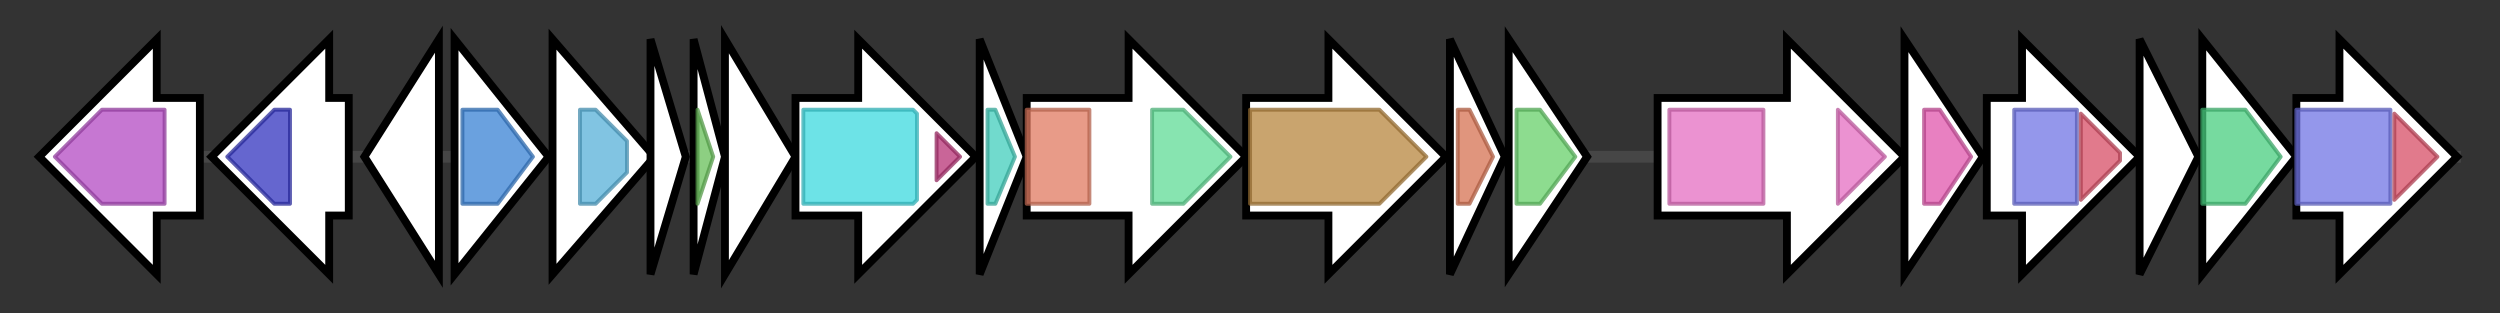 <svg version="1.1" baseProfile="full" xmlns="http://www.w3.org/2000/svg" width="637.967" height="80">
	<rect width="100%" height="100%" fill="#333333" stroke="none"/>
	<g>
		<line x1="10" y1="40.0" x2="627.967" y2="40.0" style="stroke:rgb(70,70,70); stroke-width:3 "/>
		<g>
			<title> (VF_0841)
dehydrogenase</title>
			<polygon class=" (VF_0841)
dehydrogenase" points="51,25 40,25 40,10 10,40 40,70 40,55 51,55" fill="rgb(255,255,255)" fill-opacity="1.0" stroke="rgb(0,0,0)" stroke-width="2"  />
			<g>
				<title>Trp_halogenase (PF04820)
"Tryptophan halogenase"</title>
				<polygon class="PF04820" points="14,40 26,28 42,28 42,52 26,52" stroke-linejoin="round" width="29" height="24" fill="rgb(179,74,194)" stroke="rgb(143,59,155)" stroke-width="1" opacity="0.75" />
			</g>
		</g>
		<g>
			<title> (VF_0842)
putative O-methyltransferase</title>
			<polygon class=" (VF_0842)
putative O-methyltransferase" points="89,25 84,25 84,10 54,40 84,70 84,55 89,55" fill="rgb(255,255,255)" fill-opacity="1.0" stroke="rgb(0,0,0)" stroke-width="2"  />
			<g>
				<title>Methyltransf_2 (PF00891)
"O-methyltransferase domain"</title>
				<polygon class="PF00891" points="58,40 70,28 74,28 74,52 70,52" stroke-linejoin="round" width="18" height="24" fill="rgb(50,51,190)" stroke="rgb(39,40,152)" stroke-width="1" opacity="0.75" />
			</g>
		</g>
		<g>
			<title> (VF_0843)
lipoprotein, putative</title>
			<polygon class=" (VF_0843)
lipoprotein, putative" points="93,40 112,10 112,70" fill="rgb(255,255,255)" fill-opacity="1.0" stroke="rgb(0,0,0)" stroke-width="2"  />
		</g>
		<g>
			<title> (VF_0844)
hypothetical protein</title>
			<polygon class=" (VF_0844)
hypothetical protein" points="116,10 140,40 116,70" fill="rgb(255,255,255)" fill-opacity="1.0" stroke="rgb(0,0,0)" stroke-width="2"  />
			<g>
				<title>Ketoacyl-synt_2 (PF13723)
"Beta-ketoacyl synthase, N-terminal domain"</title>
				<polygon class="PF13723" points="118,28 127,28 136,40 127,52 118,52" stroke-linejoin="round" width="21" height="24" fill="rgb(57,130,212)" stroke="rgb(45,103,169)" stroke-width="1" opacity="0.75" />
			</g>
		</g>
		<g>
			<title> (VF_0845)
1-acyl-sn-glycerol-3-phosphate acyltransferase</title>
			<polygon class=" (VF_0845)
1-acyl-sn-glycerol-3-phosphate acyltransferase" points="141,10 167,40 141,70" fill="rgb(255,255,255)" fill-opacity="1.0" stroke="rgb(0,0,0)" stroke-width="2"  />
			<g>
				<title>Acyltransferase (PF01553)
"Acyltransferase"</title>
				<polygon class="PF01553" points="148,28 152,28 160,36 160,44 152,52 148,52" stroke-linejoin="round" width="12" height="24" fill="rgb(87,176,216)" stroke="rgb(69,140,172)" stroke-width="1" opacity="0.75" />
			</g>
		</g>
		<g>
			<title> (VF_0846)
acyl carrier protein</title>
			<polygon class=" (VF_0846)
acyl carrier protein" points="166,10 175,40 166,70" fill="rgb(255,255,255)" fill-opacity="1.0" stroke="rgb(0,0,0)" stroke-width="2"  />
		</g>
		<g>
			<title> (VF_0847)
acyl carrier protein</title>
			<polygon class=" (VF_0847)
acyl carrier protein" points="177,10 185,40 177,70" fill="rgb(255,255,255)" fill-opacity="1.0" stroke="rgb(0,0,0)" stroke-width="2"  />
			<g>
				<title>PP-binding (PF00550)
"Phosphopantetheine attachment site"</title>
				<polygon class="PF00550" points="178,28 178,28 182,40 178,52 178,52" stroke-linejoin="round" width="6" height="24" fill="rgb(103,191,88)" stroke="rgb(82,152,70)" stroke-width="1" opacity="0.75" />
			</g>
		</g>
		<g>
			<title> (VF_0848)
DNA gyrase subunit B</title>
			<polygon class=" (VF_0848)
DNA gyrase subunit B" points="185,10 203,40 185,70" fill="rgb(255,255,255)" fill-opacity="1.0" stroke="rgb(0,0,0)" stroke-width="2"  />
		</g>
		<g>
			<title> (VF_0849)
AMP-(fatty)acid ligase</title>
			<polygon class=" (VF_0849)
AMP-(fatty)acid ligase" points="203,25 219,25 219,10 249,40 219,70 219,55 203,55" fill="rgb(255,255,255)" fill-opacity="1.0" stroke="rgb(0,0,0)" stroke-width="2"  />
			<g>
				<title>AMP-binding (PF00501)
"AMP-binding enzyme"</title>
				<polygon class="PF00501" points="205,28 233,28 234,29 234,51 233,52 205,52" stroke-linejoin="round" width="29" height="24" fill="rgb(60,217,223)" stroke="rgb(48,173,178)" stroke-width="1" opacity="0.75" />
			</g>
			<g>
				<title>AMP-binding_C (PF13193)
"AMP-binding enzyme C-terminal domain"</title>
				<polygon class="PF13193" points="239,34 245,40 239,46" stroke-linejoin="round" width="8" height="24" fill="rgb(182,50,118)" stroke="rgb(145,39,94)" stroke-width="1" opacity="0.75" />
			</g>
		</g>
		<g>
			<title> (VF_0850)
AMP-(fatty)acid ligase</title>
			<polygon class=" (VF_0850)
AMP-(fatty)acid ligase" points="250,10 262,40 250,70" fill="rgb(255,255,255)" fill-opacity="1.0" stroke="rgb(0,0,0)" stroke-width="2"  />
			<g>
				<title>FabA (PF07977)
"FabA-like domain"</title>
				<polygon class="PF07977" points="252,28 254,28 259,40 254,52 252,52" stroke-linejoin="round" width="8" height="24" fill="rgb(66,205,188)" stroke="rgb(52,164,150)" stroke-width="1" opacity="0.75" />
			</g>
		</g>
		<g>
			<title> (VF_0851)
predicted acyltransferase</title>
			<polygon class=" (VF_0851)
predicted acyltransferase" points="262,25 288,25 288,10 318,40 288,70 288,55 262,55" fill="rgb(255,255,255)" fill-opacity="1.0" stroke="rgb(0,0,0)" stroke-width="2"  />
			<g>
				<title>Glycos_transf_2 (PF00535)
"Glycosyl transferase family 2"</title>
				<rect class="PF00535" x="262" y="28" stroke-linejoin="round" width="16" height="24" fill="rgb(224,122,96)" stroke="rgb(179,97,76)" stroke-width="1" opacity="0.75" />
			</g>
			<g>
				<title>Lip_A_acyltrans (PF03279)
"Bacterial lipid A biosynthesis acyltransferase"</title>
				<polygon class="PF03279" points="294,28 302,28 314,40 302,52 294,52" stroke-linejoin="round" width="22" height="24" fill="rgb(95,219,149)" stroke="rgb(76,175,119)" stroke-width="1" opacity="0.75" />
			</g>
		</g>
		<g>
			<title> (VF_0852)
phenylalanine and histidine ammonia-lyase</title>
			<polygon class=" (VF_0852)
phenylalanine and histidine ammonia-lyase" points="318,25 339,25 339,10 369,40 339,70 339,55 318,55" fill="rgb(255,255,255)" fill-opacity="1.0" stroke="rgb(0,0,0)" stroke-width="2"  />
			<g>
				<title>Lyase_aromatic (PF00221)
"Aromatic amino acid lyase"</title>
				<polygon class="PF00221" points="319,28 352,28 364,40 352,52 319,52" stroke-linejoin="round" width="46" height="24" fill="rgb(182,133,62)" stroke="rgb(145,106,49)" stroke-width="1" opacity="0.75" />
			</g>
		</g>
		<g>
			<title> (VF_0853)
esterase</title>
			<polygon class=" (VF_0853)
esterase" points="370,10 384,40 370,70" fill="rgb(255,255,255)" fill-opacity="1.0" stroke="rgb(0,0,0)" stroke-width="2"  />
			<g>
				<title>4HBT_2 (PF13279)
"Thioesterase-like superfamily"</title>
				<polygon class="PF13279" points="372,28 375,28 381,40 375,52 372,52" stroke-linejoin="round" width="12" height="24" fill="rgb(213,114,82)" stroke="rgb(170,91,65)" stroke-width="1" opacity="0.75" />
			</g>
		</g>
		<g>
			<title> (VF_0854)
hypothetical protein</title>
			<polygon class=" (VF_0854)
hypothetical protein" points="385,10 405,40 385,70" fill="rgb(255,255,255)" fill-opacity="1.0" stroke="rgb(0,0,0)" stroke-width="2"  />
			<g>
				<title>LolA_3 (PF19574)
"Outer membrane lipoprotein carrier protein LolA-like"</title>
				<polygon class="PF19574" points="387,28 393,28 402,40 393,52 387,52" stroke-linejoin="round" width="18" height="24" fill="rgb(103,208,105)" stroke="rgb(82,166,84)" stroke-width="1" opacity="0.75" />
			</g>
		</g>
		<g>
			<title> (VF_0855)
transporter</title>
			<polygon class=" (VF_0855)
transporter" points="423,25 456,25 456,10 486,40 456,70 456,55 423,55" fill="rgb(255,255,255)" fill-opacity="1.0" stroke="rgb(0,0,0)" stroke-width="2"  />
			<g>
				<title>MMPL (PF03176)
"MMPL family"</title>
				<rect class="PF03176" x="426" y="28" stroke-linejoin="round" width="24" height="24" fill="rgb(228,109,193)" stroke="rgb(182,87,154)" stroke-width="1" opacity="0.75" />
			</g>
			<g>
				<title>MMPL (PF03176)
"MMPL family"</title>
				<polygon class="PF03176" points="469,28 469,28 481,40 469,52 469,52" stroke-linejoin="round" width="14" height="24" fill="rgb(228,109,193)" stroke="rgb(182,87,154)" stroke-width="1" opacity="0.75" />
			</g>
		</g>
		<g>
			<title> (VF_0856)
phospho-N-acetylmuramoyl-pentapeptide- transferase</title>
			<polygon class=" (VF_0856)
phospho-N-acetylmuramoyl-pentapeptide- transferase" points="486,10 506,40 486,70" fill="rgb(255,255,255)" fill-opacity="1.0" stroke="rgb(0,0,0)" stroke-width="2"  />
			<g>
				<title>DUF3261 (PF11659)
"Protein of unknown function (DUF3261)"</title>
				<polygon class="PF11659" points="491,28 495,28 503,40 495,52 491,52" stroke-linejoin="round" width="14" height="24" fill="rgb(224,86,172)" stroke="rgb(179,68,137)" stroke-width="1" opacity="0.75" />
			</g>
		</g>
		<g>
			<title> (VF_0857)
3-oxoacyl-(acyl carrier protein) synthase</title>
			<polygon class=" (VF_0857)
3-oxoacyl-(acyl carrier protein) synthase" points="507,25 516,25 516,10 546,40 516,70 516,55 507,55" fill="rgb(255,255,255)" fill-opacity="1.0" stroke="rgb(0,0,0)" stroke-width="2"  />
			<g>
				<title>ketoacyl-synt (PF00109)
"Beta-ketoacyl synthase, N-terminal domain"</title>
				<rect class="PF00109" x="514" y="28" stroke-linejoin="round" width="16" height="24" fill="rgb(112,116,228)" stroke="rgb(89,92,182)" stroke-width="1" opacity="0.75" />
			</g>
			<g>
				<title>Ketoacyl-synt_C (PF02801)
"Beta-ketoacyl synthase, C-terminal domain"</title>
				<polygon class="PF02801" points="531,29 541,39 541,41 531,51" stroke-linejoin="round" width="10" height="24" fill="rgb(215,78,102)" stroke="rgb(172,62,81)" stroke-width="1" opacity="0.75" />
			</g>
		</g>
		<g>
			<title> (VF_0858)
predicted 3-hydroxylacyl-(acyl carrier protein) dehydratase</title>
			<polygon class=" (VF_0858)
predicted 3-hydroxylacyl-(acyl carrier protein) dehydratase" points="546,10 561,40 546,70" fill="rgb(255,255,255)" fill-opacity="1.0" stroke="rgb(0,0,0)" stroke-width="2"  />
		</g>
		<g>
			<title> (VF_0859)
3-oxoacyl-(acyl-carrier-protein) reductase, putative</title>
			<polygon class=" (VF_0859)
3-oxoacyl-(acyl-carrier-protein) reductase, putative" points="562,10 586,40 562,70" fill="rgb(255,255,255)" fill-opacity="1.0" stroke="rgb(0,0,0)" stroke-width="2"  />
			<g>
				<title>adh_short_C2 (PF13561)
"Enoyl-(Acyl carrier protein) reductase"</title>
				<polygon class="PF13561" points="562,28 573,28 582,40 573,52 562,52" stroke-linejoin="round" width="23" height="24" fill="rgb(73,205,127)" stroke="rgb(58,164,101)" stroke-width="1" opacity="0.75" />
			</g>
		</g>
		<g>
			<title> (VF_0860)
3-oxoacyl-(acyl carrier protein) synthase</title>
			<polygon class=" (VF_0860)
3-oxoacyl-(acyl carrier protein) synthase" points="586,25 597,25 597,10 627,40 597,70 597,55 586,55" fill="rgb(255,255,255)" fill-opacity="1.0" stroke="rgb(0,0,0)" stroke-width="2"  />
			<g>
				<title>ketoacyl-synt (PF00109)
"Beta-ketoacyl synthase, N-terminal domain"</title>
				<rect class="PF00109" x="586" y="28" stroke-linejoin="round" width="24" height="24" fill="rgb(112,116,228)" stroke="rgb(89,92,182)" stroke-width="1" opacity="0.75" />
			</g>
			<g>
				<title>Ketoacyl-synt_C (PF02801)
"Beta-ketoacyl synthase, C-terminal domain"</title>
				<polygon class="PF02801" points="611,29 622,40 622,40 611,51" stroke-linejoin="round" width="11" height="24" fill="rgb(215,78,102)" stroke="rgb(172,62,81)" stroke-width="1" opacity="0.75" />
			</g>
		</g>
	</g>
</svg>

